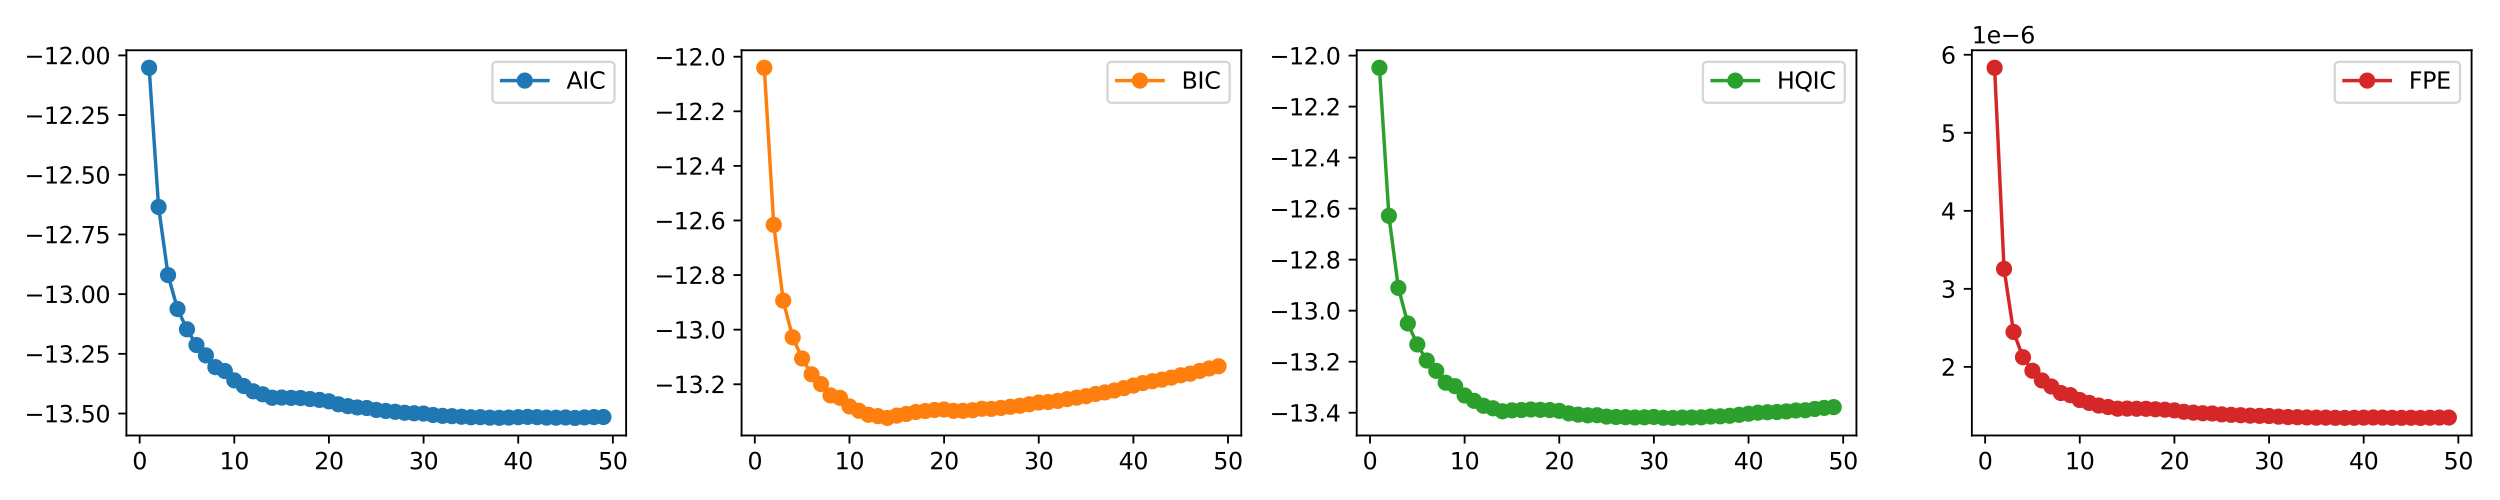 <?xml version="1.0" encoding="utf-8" standalone="no"?>
<!DOCTYPE svg PUBLIC "-//W3C//DTD SVG 1.1//EN"
  "http://www.w3.org/Graphics/SVG/1.1/DTD/svg11.dtd">
<svg xmlns:xlink="http://www.w3.org/1999/xlink" width="1080pt" height="216pt" viewBox="0 0 1080 216" xmlns="http://www.w3.org/2000/svg" version="1.1">
 <defs>
  <style type="text/css">*{stroke-linejoin: round; stroke-linecap: butt}</style>
 </defs>
 <g id="figure_1">
  <g id="patch_1">
   <path d="M 0 216 
L 1080 216 
L 1080 0 
L 0 0 
z
" style="fill: #ffffff"/>
  </g>
  <g id="axes_1">
   <g id="patch_2">
    <path d="M 54.61 188.12 
L 270.482 188.12 
L 270.482 21.72 
L 54.61 21.72 
z
" style="fill: #ffffff"/>
   </g>
   <g id="matplotlib.axis_1">
    <g id="xtick_1">
     <g id="line2d_1">
      <defs>
       <path id="m98e6cdf015" d="M 0 0 
L 0 3.5 
" style="stroke: #000000; stroke-width: 0.8"/>
      </defs>
      <g>
       <use xlink:href="#m98e6cdf015" x="60.334" y="188.12" style="stroke: #000000; stroke-width: 0.8"/>
      </g>
     </g>
     <g id="text_1">
      <!-- 0 -->
      <g transform="translate(57.153 202.718) scale(0.1 -0.1)">
       <defs>
        <path id="DejaVuSans-30" d="M 2034 4250 
Q 1547 4250 1301 3770 
Q 1056 3291 1056 2328 
Q 1056 1369 1301 889 
Q 1547 409 2034 409 
Q 2525 409 2770 889 
Q 3016 1369 3016 2328 
Q 3016 3291 2770 3770 
Q 2525 4250 2034 4250 
z
M 2034 4750 
Q 2819 4750 3233 4129 
Q 3647 3509 3647 2328 
Q 3647 1150 3233 529 
Q 2819 -91 2034 -91 
Q 1250 -91 836 529 
Q 422 1150 422 2328 
Q 422 3509 836 4129 
Q 1250 4750 2034 4750 
z
" transform="scale(0.016)"/>
       </defs>
       <use xlink:href="#DejaVuSans-30"/>
      </g>
     </g>
    </g>
    <g id="xtick_2">
     <g id="line2d_2">
      <g>
       <use xlink:href="#m98e6cdf015" x="101.219" y="188.12" style="stroke: #000000; stroke-width: 0.8"/>
      </g>
     </g>
     <g id="text_2">
      <!-- 10 -->
      <g transform="translate(94.856 202.718) scale(0.1 -0.1)">
       <defs>
        <path id="DejaVuSans-31" d="M 794 531 
L 1825 531 
L 1825 4091 
L 703 3866 
L 703 4441 
L 1819 4666 
L 2450 4666 
L 2450 531 
L 3481 531 
L 3481 0 
L 794 0 
L 794 531 
z
" transform="scale(0.016)"/>
       </defs>
       <use xlink:href="#DejaVuSans-31"/>
       <use xlink:href="#DejaVuSans-30" x="63.623"/>
      </g>
     </g>
    </g>
    <g id="xtick_3">
     <g id="line2d_3">
      <g>
       <use xlink:href="#m98e6cdf015" x="142.104" y="188.12" style="stroke: #000000; stroke-width: 0.8"/>
      </g>
     </g>
     <g id="text_3">
      <!-- 20 -->
      <g transform="translate(135.741 202.718) scale(0.1 -0.1)">
       <defs>
        <path id="DejaVuSans-32" d="M 1228 531 
L 3431 531 
L 3431 0 
L 469 0 
L 469 531 
Q 828 903 1448 1529 
Q 2069 2156 2228 2338 
Q 2531 2678 2651 2914 
Q 2772 3150 2772 3378 
Q 2772 3750 2511 3984 
Q 2250 4219 1831 4219 
Q 1534 4219 1204 4116 
Q 875 4013 500 3803 
L 500 4441 
Q 881 4594 1212 4672 
Q 1544 4750 1819 4750 
Q 2544 4750 2975 4387 
Q 3406 4025 3406 3419 
Q 3406 3131 3298 2873 
Q 3191 2616 2906 2266 
Q 2828 2175 2409 1742 
Q 1991 1309 1228 531 
z
" transform="scale(0.016)"/>
       </defs>
       <use xlink:href="#DejaVuSans-32"/>
       <use xlink:href="#DejaVuSans-30" x="63.623"/>
      </g>
     </g>
    </g>
    <g id="xtick_4">
     <g id="line2d_4">
      <g>
       <use xlink:href="#m98e6cdf015" x="182.988" y="188.12" style="stroke: #000000; stroke-width: 0.8"/>
      </g>
     </g>
     <g id="text_4">
      <!-- 30 -->
      <g transform="translate(176.626 202.718) scale(0.1 -0.1)">
       <defs>
        <path id="DejaVuSans-33" d="M 2597 2516 
Q 3050 2419 3304 2112 
Q 3559 1806 3559 1356 
Q 3559 666 3084 287 
Q 2609 -91 1734 -91 
Q 1441 -91 1130 -33 
Q 819 25 488 141 
L 488 750 
Q 750 597 1062 519 
Q 1375 441 1716 441 
Q 2309 441 2620 675 
Q 2931 909 2931 1356 
Q 2931 1769 2642 2001 
Q 2353 2234 1838 2234 
L 1294 2234 
L 1294 2753 
L 1863 2753 
Q 2328 2753 2575 2939 
Q 2822 3125 2822 3475 
Q 2822 3834 2567 4026 
Q 2313 4219 1838 4219 
Q 1578 4219 1281 4162 
Q 984 4106 628 3988 
L 628 4550 
Q 988 4650 1302 4700 
Q 1616 4750 1894 4750 
Q 2613 4750 3031 4423 
Q 3450 4097 3450 3541 
Q 3450 3153 3228 2886 
Q 3006 2619 2597 2516 
z
" transform="scale(0.016)"/>
       </defs>
       <use xlink:href="#DejaVuSans-33"/>
       <use xlink:href="#DejaVuSans-30" x="63.623"/>
      </g>
     </g>
    </g>
    <g id="xtick_5">
     <g id="line2d_5">
      <g>
       <use xlink:href="#m98e6cdf015" x="223.873" y="188.12" style="stroke: #000000; stroke-width: 0.8"/>
      </g>
     </g>
     <g id="text_5">
      <!-- 40 -->
      <g transform="translate(217.511 202.718) scale(0.1 -0.1)">
       <defs>
        <path id="DejaVuSans-34" d="M 2419 4116 
L 825 1625 
L 2419 1625 
L 2419 4116 
z
M 2253 4666 
L 3047 4666 
L 3047 1625 
L 3713 1625 
L 3713 1100 
L 3047 1100 
L 3047 0 
L 2419 0 
L 2419 1100 
L 313 1100 
L 313 1709 
L 2253 4666 
z
" transform="scale(0.016)"/>
       </defs>
       <use xlink:href="#DejaVuSans-34"/>
       <use xlink:href="#DejaVuSans-30" x="63.623"/>
      </g>
     </g>
    </g>
    <g id="xtick_6">
     <g id="line2d_6">
      <g>
       <use xlink:href="#m98e6cdf015" x="264.758" y="188.12" style="stroke: #000000; stroke-width: 0.8"/>
      </g>
     </g>
     <g id="text_6">
      <!-- 50 -->
      <g transform="translate(258.396 202.718) scale(0.1 -0.1)">
       <defs>
        <path id="DejaVuSans-35" d="M 691 4666 
L 3169 4666 
L 3169 4134 
L 1269 4134 
L 1269 2991 
Q 1406 3038 1543 3061 
Q 1681 3084 1819 3084 
Q 2600 3084 3056 2656 
Q 3513 2228 3513 1497 
Q 3513 744 3044 326 
Q 2575 -91 1722 -91 
Q 1428 -91 1123 -41 
Q 819 9 494 109 
L 494 744 
Q 775 591 1075 516 
Q 1375 441 1709 441 
Q 2250 441 2565 725 
Q 2881 1009 2881 1497 
Q 2881 1984 2565 2268 
Q 2250 2553 1709 2553 
Q 1456 2553 1204 2497 
Q 953 2441 691 2322 
L 691 4666 
z
" transform="scale(0.016)"/>
       </defs>
       <use xlink:href="#DejaVuSans-35"/>
       <use xlink:href="#DejaVuSans-30" x="63.623"/>
      </g>
     </g>
    </g>
   </g>
   <g id="matplotlib.axis_2">
    <g id="ytick_1">
     <g id="line2d_7">
      <defs>
       <path id="me0752b32e4" d="M 0 0 
L -3.5 0 
" style="stroke: #000000; stroke-width: 0.8"/>
      </defs>
      <g>
       <use xlink:href="#me0752b32e4" x="54.61" y="178.644" style="stroke: #000000; stroke-width: 0.8"/>
      </g>
     </g>
     <g id="text_7">
      <!-- −13.50 -->
      <g transform="translate(10.602 182.444) scale(0.1 -0.1)">
       <defs>
        <path id="DejaVuSans-2212" d="M 678 2272 
L 4684 2272 
L 4684 1741 
L 678 1741 
L 678 2272 
z
" transform="scale(0.016)"/>
        <path id="DejaVuSans-2e" d="M 684 794 
L 1344 794 
L 1344 0 
L 684 0 
L 684 794 
z
" transform="scale(0.016)"/>
       </defs>
       <use xlink:href="#DejaVuSans-2212"/>
       <use xlink:href="#DejaVuSans-31" x="83.789"/>
       <use xlink:href="#DejaVuSans-33" x="147.412"/>
       <use xlink:href="#DejaVuSans-2e" x="211.035"/>
       <use xlink:href="#DejaVuSans-35" x="242.822"/>
       <use xlink:href="#DejaVuSans-30" x="306.445"/>
      </g>
     </g>
    </g>
    <g id="ytick_2">
     <g id="line2d_8">
      <g>
       <use xlink:href="#me0752b32e4" x="54.61" y="152.858" style="stroke: #000000; stroke-width: 0.8"/>
      </g>
     </g>
     <g id="text_8">
      <!-- −13.25 -->
      <g transform="translate(10.602 156.657) scale(0.1 -0.1)">
       <use xlink:href="#DejaVuSans-2212"/>
       <use xlink:href="#DejaVuSans-31" x="83.789"/>
       <use xlink:href="#DejaVuSans-33" x="147.412"/>
       <use xlink:href="#DejaVuSans-2e" x="211.035"/>
       <use xlink:href="#DejaVuSans-32" x="242.822"/>
       <use xlink:href="#DejaVuSans-35" x="306.445"/>
      </g>
     </g>
    </g>
    <g id="ytick_3">
     <g id="line2d_9">
      <g>
       <use xlink:href="#me0752b32e4" x="54.61" y="127.071" style="stroke: #000000; stroke-width: 0.8"/>
      </g>
     </g>
     <g id="text_9">
      <!-- −13.00 -->
      <g transform="translate(10.602 130.871) scale(0.1 -0.1)">
       <use xlink:href="#DejaVuSans-2212"/>
       <use xlink:href="#DejaVuSans-31" x="83.789"/>
       <use xlink:href="#DejaVuSans-33" x="147.412"/>
       <use xlink:href="#DejaVuSans-2e" x="211.035"/>
       <use xlink:href="#DejaVuSans-30" x="242.822"/>
       <use xlink:href="#DejaVuSans-30" x="306.445"/>
      </g>
     </g>
    </g>
    <g id="ytick_4">
     <g id="line2d_10">
      <g>
       <use xlink:href="#me0752b32e4" x="54.61" y="101.285" style="stroke: #000000; stroke-width: 0.8"/>
      </g>
     </g>
     <g id="text_10">
      <!-- −12.75 -->
      <g transform="translate(10.602 105.084) scale(0.1 -0.1)">
       <defs>
        <path id="DejaVuSans-37" d="M 525 4666 
L 3525 4666 
L 3525 4397 
L 1831 0 
L 1172 0 
L 2766 4134 
L 525 4134 
L 525 4666 
z
" transform="scale(0.016)"/>
       </defs>
       <use xlink:href="#DejaVuSans-2212"/>
       <use xlink:href="#DejaVuSans-31" x="83.789"/>
       <use xlink:href="#DejaVuSans-32" x="147.412"/>
       <use xlink:href="#DejaVuSans-2e" x="211.035"/>
       <use xlink:href="#DejaVuSans-37" x="242.822"/>
       <use xlink:href="#DejaVuSans-35" x="306.445"/>
      </g>
     </g>
    </g>
    <g id="ytick_5">
     <g id="line2d_11">
      <g>
       <use xlink:href="#me0752b32e4" x="54.61" y="75.499" style="stroke: #000000; stroke-width: 0.8"/>
      </g>
     </g>
     <g id="text_11">
      <!-- −12.50 -->
      <g transform="translate(10.602 79.298) scale(0.1 -0.1)">
       <use xlink:href="#DejaVuSans-2212"/>
       <use xlink:href="#DejaVuSans-31" x="83.789"/>
       <use xlink:href="#DejaVuSans-32" x="147.412"/>
       <use xlink:href="#DejaVuSans-2e" x="211.035"/>
       <use xlink:href="#DejaVuSans-35" x="242.822"/>
       <use xlink:href="#DejaVuSans-30" x="306.445"/>
      </g>
     </g>
    </g>
    <g id="ytick_6">
     <g id="line2d_12">
      <g>
       <use xlink:href="#me0752b32e4" x="54.61" y="49.712" style="stroke: #000000; stroke-width: 0.8"/>
      </g>
     </g>
     <g id="text_12">
      <!-- −12.25 -->
      <g transform="translate(10.602 53.511) scale(0.1 -0.1)">
       <use xlink:href="#DejaVuSans-2212"/>
       <use xlink:href="#DejaVuSans-31" x="83.789"/>
       <use xlink:href="#DejaVuSans-32" x="147.412"/>
       <use xlink:href="#DejaVuSans-2e" x="211.035"/>
       <use xlink:href="#DejaVuSans-32" x="242.822"/>
       <use xlink:href="#DejaVuSans-35" x="306.445"/>
      </g>
     </g>
    </g>
    <g id="ytick_7">
     <g id="line2d_13">
      <g>
       <use xlink:href="#me0752b32e4" x="54.61" y="23.926" style="stroke: #000000; stroke-width: 0.8"/>
      </g>
     </g>
     <g id="text_13">
      <!-- −12.00 -->
      <g transform="translate(10.602 27.725) scale(0.1 -0.1)">
       <use xlink:href="#DejaVuSans-2212"/>
       <use xlink:href="#DejaVuSans-31" x="83.789"/>
       <use xlink:href="#DejaVuSans-32" x="147.412"/>
       <use xlink:href="#DejaVuSans-2e" x="211.035"/>
       <use xlink:href="#DejaVuSans-30" x="242.822"/>
       <use xlink:href="#DejaVuSans-30" x="306.445"/>
      </g>
     </g>
    </g>
   </g>
   <g id="line2d_14">
    <path d="M 64.422 29.284 
L 68.511 89.417 
L 72.599 118.846 
L 76.688 133.492 
L 80.776 142.265 
L 84.865 149.048 
L 88.953 153.521 
L 93.042 158.588 
L 97.13 160.278 
L 101.219 164.312 
L 105.307 166.752 
L 109.396 169.047 
L 113.484 170.339 
L 117.573 171.827 
L 121.661 171.74 
L 125.75 171.891 
L 129.838 171.95 
L 133.927 172.379 
L 138.015 172.756 
L 142.104 173.372 
L 146.192 174.664 
L 150.281 175.456 
L 154.369 176.025 
L 158.458 176.261 
L 162.546 177.104 
L 166.635 177.537 
L 170.723 177.893 
L 174.812 178.308 
L 178.9 178.53 
L 182.988 178.662 
L 187.077 179.284 
L 191.165 179.647 
L 195.254 179.781 
L 199.342 180.026 
L 203.431 180.255 
L 207.519 180.214 
L 211.608 180.427 
L 215.696 180.492 
L 219.785 180.386 
L 223.873 180.228 
L 227.962 180.09 
L 232.05 180.196 
L 236.139 180.403 
L 240.227 180.443 
L 244.316 180.351 
L 248.404 180.556 
L 252.493 180.318 
L 256.581 180.169 
L 260.67 180.145 
" clip-path="url(#p225f8babff)" style="fill: none; stroke: #1f77b4; stroke-width: 1.5; stroke-linecap: square"/>
    <defs>
     <path id="m274ff98e66" d="M 0 3 
C 0.796 3 1.559 2.684 2.121 2.121 
C 2.684 1.559 3 0.796 3 0 
C 3 -0.796 2.684 -1.559 2.121 -2.121 
C 1.559 -2.684 0.796 -3 0 -3 
C -0.796 -3 -1.559 -2.684 -2.121 -2.121 
C -2.684 -1.559 -3 -0.796 -3 0 
C -3 0.796 -2.684 1.559 -2.121 2.121 
C -1.559 2.684 -0.796 3 0 3 
z
" style="stroke: #1f77b4"/>
    </defs>
    <g clip-path="url(#p225f8babff)">
     <use xlink:href="#m274ff98e66" x="64.422" y="29.284" style="fill: #1f77b4; stroke: #1f77b4"/>
     <use xlink:href="#m274ff98e66" x="68.511" y="89.417" style="fill: #1f77b4; stroke: #1f77b4"/>
     <use xlink:href="#m274ff98e66" x="72.599" y="118.846" style="fill: #1f77b4; stroke: #1f77b4"/>
     <use xlink:href="#m274ff98e66" x="76.688" y="133.492" style="fill: #1f77b4; stroke: #1f77b4"/>
     <use xlink:href="#m274ff98e66" x="80.776" y="142.265" style="fill: #1f77b4; stroke: #1f77b4"/>
     <use xlink:href="#m274ff98e66" x="84.865" y="149.048" style="fill: #1f77b4; stroke: #1f77b4"/>
     <use xlink:href="#m274ff98e66" x="88.953" y="153.521" style="fill: #1f77b4; stroke: #1f77b4"/>
     <use xlink:href="#m274ff98e66" x="93.042" y="158.588" style="fill: #1f77b4; stroke: #1f77b4"/>
     <use xlink:href="#m274ff98e66" x="97.13" y="160.278" style="fill: #1f77b4; stroke: #1f77b4"/>
     <use xlink:href="#m274ff98e66" x="101.219" y="164.312" style="fill: #1f77b4; stroke: #1f77b4"/>
     <use xlink:href="#m274ff98e66" x="105.307" y="166.752" style="fill: #1f77b4; stroke: #1f77b4"/>
     <use xlink:href="#m274ff98e66" x="109.396" y="169.047" style="fill: #1f77b4; stroke: #1f77b4"/>
     <use xlink:href="#m274ff98e66" x="113.484" y="170.339" style="fill: #1f77b4; stroke: #1f77b4"/>
     <use xlink:href="#m274ff98e66" x="117.573" y="171.827" style="fill: #1f77b4; stroke: #1f77b4"/>
     <use xlink:href="#m274ff98e66" x="121.661" y="171.74" style="fill: #1f77b4; stroke: #1f77b4"/>
     <use xlink:href="#m274ff98e66" x="125.75" y="171.891" style="fill: #1f77b4; stroke: #1f77b4"/>
     <use xlink:href="#m274ff98e66" x="129.838" y="171.95" style="fill: #1f77b4; stroke: #1f77b4"/>
     <use xlink:href="#m274ff98e66" x="133.927" y="172.379" style="fill: #1f77b4; stroke: #1f77b4"/>
     <use xlink:href="#m274ff98e66" x="138.015" y="172.756" style="fill: #1f77b4; stroke: #1f77b4"/>
     <use xlink:href="#m274ff98e66" x="142.104" y="173.372" style="fill: #1f77b4; stroke: #1f77b4"/>
     <use xlink:href="#m274ff98e66" x="146.192" y="174.664" style="fill: #1f77b4; stroke: #1f77b4"/>
     <use xlink:href="#m274ff98e66" x="150.281" y="175.456" style="fill: #1f77b4; stroke: #1f77b4"/>
     <use xlink:href="#m274ff98e66" x="154.369" y="176.025" style="fill: #1f77b4; stroke: #1f77b4"/>
     <use xlink:href="#m274ff98e66" x="158.458" y="176.261" style="fill: #1f77b4; stroke: #1f77b4"/>
     <use xlink:href="#m274ff98e66" x="162.546" y="177.104" style="fill: #1f77b4; stroke: #1f77b4"/>
     <use xlink:href="#m274ff98e66" x="166.635" y="177.537" style="fill: #1f77b4; stroke: #1f77b4"/>
     <use xlink:href="#m274ff98e66" x="170.723" y="177.893" style="fill: #1f77b4; stroke: #1f77b4"/>
     <use xlink:href="#m274ff98e66" x="174.812" y="178.308" style="fill: #1f77b4; stroke: #1f77b4"/>
     <use xlink:href="#m274ff98e66" x="178.9" y="178.53" style="fill: #1f77b4; stroke: #1f77b4"/>
     <use xlink:href="#m274ff98e66" x="182.988" y="178.662" style="fill: #1f77b4; stroke: #1f77b4"/>
     <use xlink:href="#m274ff98e66" x="187.077" y="179.284" style="fill: #1f77b4; stroke: #1f77b4"/>
     <use xlink:href="#m274ff98e66" x="191.165" y="179.647" style="fill: #1f77b4; stroke: #1f77b4"/>
     <use xlink:href="#m274ff98e66" x="195.254" y="179.781" style="fill: #1f77b4; stroke: #1f77b4"/>
     <use xlink:href="#m274ff98e66" x="199.342" y="180.026" style="fill: #1f77b4; stroke: #1f77b4"/>
     <use xlink:href="#m274ff98e66" x="203.431" y="180.255" style="fill: #1f77b4; stroke: #1f77b4"/>
     <use xlink:href="#m274ff98e66" x="207.519" y="180.214" style="fill: #1f77b4; stroke: #1f77b4"/>
     <use xlink:href="#m274ff98e66" x="211.608" y="180.427" style="fill: #1f77b4; stroke: #1f77b4"/>
     <use xlink:href="#m274ff98e66" x="215.696" y="180.492" style="fill: #1f77b4; stroke: #1f77b4"/>
     <use xlink:href="#m274ff98e66" x="219.785" y="180.386" style="fill: #1f77b4; stroke: #1f77b4"/>
     <use xlink:href="#m274ff98e66" x="223.873" y="180.228" style="fill: #1f77b4; stroke: #1f77b4"/>
     <use xlink:href="#m274ff98e66" x="227.962" y="180.09" style="fill: #1f77b4; stroke: #1f77b4"/>
     <use xlink:href="#m274ff98e66" x="232.05" y="180.196" style="fill: #1f77b4; stroke: #1f77b4"/>
     <use xlink:href="#m274ff98e66" x="236.139" y="180.403" style="fill: #1f77b4; stroke: #1f77b4"/>
     <use xlink:href="#m274ff98e66" x="240.227" y="180.443" style="fill: #1f77b4; stroke: #1f77b4"/>
     <use xlink:href="#m274ff98e66" x="244.316" y="180.351" style="fill: #1f77b4; stroke: #1f77b4"/>
     <use xlink:href="#m274ff98e66" x="248.404" y="180.556" style="fill: #1f77b4; stroke: #1f77b4"/>
     <use xlink:href="#m274ff98e66" x="252.493" y="180.318" style="fill: #1f77b4; stroke: #1f77b4"/>
     <use xlink:href="#m274ff98e66" x="256.581" y="180.169" style="fill: #1f77b4; stroke: #1f77b4"/>
     <use xlink:href="#m274ff98e66" x="260.67" y="180.145" style="fill: #1f77b4; stroke: #1f77b4"/>
    </g>
   </g>
   <g id="patch_3">
    <path d="M 54.61 188.12 
L 54.61 21.72 
" style="fill: none; stroke: #000000; stroke-width: 0.8; stroke-linejoin: miter; stroke-linecap: square"/>
   </g>
   <g id="patch_4">
    <path d="M 270.482 188.12 
L 270.482 21.72 
" style="fill: none; stroke: #000000; stroke-width: 0.8; stroke-linejoin: miter; stroke-linecap: square"/>
   </g>
   <g id="patch_5">
    <path d="M 54.61 188.12 
L 270.482 188.12 
" style="fill: none; stroke: #000000; stroke-width: 0.8; stroke-linejoin: miter; stroke-linecap: square"/>
   </g>
   <g id="patch_6">
    <path d="M 54.61 21.72 
L 270.482 21.72 
" style="fill: none; stroke: #000000; stroke-width: 0.8; stroke-linejoin: miter; stroke-linecap: square"/>
   </g>
   <g id="legend_1">
    <g id="patch_7">
     <path d="M 214.709 44.398 
L 263.482 44.398 
Q 265.482 44.398 265.482 42.398 
L 265.482 28.72 
Q 265.482 26.72 263.482 26.72 
L 214.709 26.72 
Q 212.709 26.72 212.709 28.72 
L 212.709 42.398 
Q 212.709 44.398 214.709 44.398 
z
" style="fill: #ffffff; opacity: 0.8; stroke: #cccccc; stroke-linejoin: miter"/>
    </g>
    <g id="line2d_15">
     <path d="M 216.709 34.818 
L 226.709 34.818 
L 236.709 34.818 
" style="fill: none; stroke: #1f77b4; stroke-width: 1.5; stroke-linecap: square"/>
     <g>
      <use xlink:href="#m274ff98e66" x="226.709" y="34.818" style="fill: #1f77b4; stroke: #1f77b4"/>
     </g>
    </g>
    <g id="text_14">
     <!-- AIC -->
     <g transform="translate(244.709 38.318) scale(0.1 -0.1)">
      <defs>
       <path id="DejaVuSans-41" d="M 2188 4044 
L 1331 1722 
L 3047 1722 
L 2188 4044 
z
M 1831 4666 
L 2547 4666 
L 4325 0 
L 3669 0 
L 3244 1197 
L 1141 1197 
L 716 0 
L 50 0 
L 1831 4666 
z
" transform="scale(0.016)"/>
       <path id="DejaVuSans-49" d="M 628 4666 
L 1259 4666 
L 1259 0 
L 628 0 
L 628 4666 
z
" transform="scale(0.016)"/>
       <path id="DejaVuSans-43" d="M 4122 4306 
L 4122 3641 
Q 3803 3938 3442 4084 
Q 3081 4231 2675 4231 
Q 1875 4231 1450 3742 
Q 1025 3253 1025 2328 
Q 1025 1406 1450 917 
Q 1875 428 2675 428 
Q 3081 428 3442 575 
Q 3803 722 4122 1019 
L 4122 359 
Q 3791 134 3420 21 
Q 3050 -91 2638 -91 
Q 1578 -91 968 557 
Q 359 1206 359 2328 
Q 359 3453 968 4101 
Q 1578 4750 2638 4750 
Q 3056 4750 3426 4639 
Q 3797 4528 4122 4306 
z
" transform="scale(0.016)"/>
      </defs>
      <use xlink:href="#DejaVuSans-41"/>
      <use xlink:href="#DejaVuSans-49" x="68.408"/>
      <use xlink:href="#DejaVuSans-43" x="97.9"/>
     </g>
    </g>
   </g>
  </g>
  <g id="axes_2">
   <g id="patch_8">
    <path d="M 320.358 188.12 
L 536.23 188.12 
L 536.23 21.72 
L 320.358 21.72 
z
" style="fill: #ffffff"/>
   </g>
   <g id="matplotlib.axis_3">
    <g id="xtick_7">
     <g id="line2d_16">
      <g>
       <use xlink:href="#m98e6cdf015" x="326.081" y="188.12" style="stroke: #000000; stroke-width: 0.8"/>
      </g>
     </g>
     <g id="text_15">
      <!-- 0 -->
      <g transform="translate(322.9 202.718) scale(0.1 -0.1)">
       <use xlink:href="#DejaVuSans-30"/>
      </g>
     </g>
    </g>
    <g id="xtick_8">
     <g id="line2d_17">
      <g>
       <use xlink:href="#m98e6cdf015" x="366.966" y="188.12" style="stroke: #000000; stroke-width: 0.8"/>
      </g>
     </g>
     <g id="text_16">
      <!-- 10 -->
      <g transform="translate(360.604 202.718) scale(0.1 -0.1)">
       <use xlink:href="#DejaVuSans-31"/>
       <use xlink:href="#DejaVuSans-30" x="63.623"/>
      </g>
     </g>
    </g>
    <g id="xtick_9">
     <g id="line2d_18">
      <g>
       <use xlink:href="#m98e6cdf015" x="407.851" y="188.12" style="stroke: #000000; stroke-width: 0.8"/>
      </g>
     </g>
     <g id="text_17">
      <!-- 20 -->
      <g transform="translate(401.489 202.718) scale(0.1 -0.1)">
       <use xlink:href="#DejaVuSans-32"/>
       <use xlink:href="#DejaVuSans-30" x="63.623"/>
      </g>
     </g>
    </g>
    <g id="xtick_10">
     <g id="line2d_19">
      <g>
       <use xlink:href="#m98e6cdf015" x="448.736" y="188.12" style="stroke: #000000; stroke-width: 0.8"/>
      </g>
     </g>
     <g id="text_18">
      <!-- 30 -->
      <g transform="translate(442.373 202.718) scale(0.1 -0.1)">
       <use xlink:href="#DejaVuSans-33"/>
       <use xlink:href="#DejaVuSans-30" x="63.623"/>
      </g>
     </g>
    </g>
    <g id="xtick_11">
     <g id="line2d_20">
      <g>
       <use xlink:href="#m98e6cdf015" x="489.621" y="188.12" style="stroke: #000000; stroke-width: 0.8"/>
      </g>
     </g>
     <g id="text_19">
      <!-- 40 -->
      <g transform="translate(483.258 202.718) scale(0.1 -0.1)">
       <use xlink:href="#DejaVuSans-34"/>
       <use xlink:href="#DejaVuSans-30" x="63.623"/>
      </g>
     </g>
    </g>
    <g id="xtick_12">
     <g id="line2d_21">
      <g>
       <use xlink:href="#m98e6cdf015" x="530.506" y="188.12" style="stroke: #000000; stroke-width: 0.8"/>
      </g>
     </g>
     <g id="text_20">
      <!-- 50 -->
      <g transform="translate(524.143 202.718) scale(0.1 -0.1)">
       <use xlink:href="#DejaVuSans-35"/>
       <use xlink:href="#DejaVuSans-30" x="63.623"/>
      </g>
     </g>
    </g>
   </g>
   <g id="matplotlib.axis_4">
    <g id="ytick_8">
     <g id="line2d_22">
      <g>
       <use xlink:href="#me0752b32e4" x="320.358" y="165.998" style="stroke: #000000; stroke-width: 0.8"/>
      </g>
     </g>
     <g id="text_21">
      <!-- −13.2 -->
      <g transform="translate(282.712 169.797) scale(0.1 -0.1)">
       <use xlink:href="#DejaVuSans-2212"/>
       <use xlink:href="#DejaVuSans-31" x="83.789"/>
       <use xlink:href="#DejaVuSans-33" x="147.412"/>
       <use xlink:href="#DejaVuSans-2e" x="211.035"/>
       <use xlink:href="#DejaVuSans-32" x="242.822"/>
      </g>
     </g>
    </g>
    <g id="ytick_9">
     <g id="line2d_23">
      <g>
       <use xlink:href="#me0752b32e4" x="320.358" y="142.415" style="stroke: #000000; stroke-width: 0.8"/>
      </g>
     </g>
     <g id="text_22">
      <!-- −13.0 -->
      <g transform="translate(282.712 146.214) scale(0.1 -0.1)">
       <use xlink:href="#DejaVuSans-2212"/>
       <use xlink:href="#DejaVuSans-31" x="83.789"/>
       <use xlink:href="#DejaVuSans-33" x="147.412"/>
       <use xlink:href="#DejaVuSans-2e" x="211.035"/>
       <use xlink:href="#DejaVuSans-30" x="242.822"/>
      </g>
     </g>
    </g>
    <g id="ytick_10">
     <g id="line2d_24">
      <g>
       <use xlink:href="#me0752b32e4" x="320.358" y="118.832" style="stroke: #000000; stroke-width: 0.8"/>
      </g>
     </g>
     <g id="text_23">
      <!-- −12.8 -->
      <g transform="translate(282.712 122.632) scale(0.1 -0.1)">
       <defs>
        <path id="DejaVuSans-38" d="M 2034 2216 
Q 1584 2216 1326 1975 
Q 1069 1734 1069 1313 
Q 1069 891 1326 650 
Q 1584 409 2034 409 
Q 2484 409 2743 651 
Q 3003 894 3003 1313 
Q 3003 1734 2745 1975 
Q 2488 2216 2034 2216 
z
M 1403 2484 
Q 997 2584 770 2862 
Q 544 3141 544 3541 
Q 544 4100 942 4425 
Q 1341 4750 2034 4750 
Q 2731 4750 3128 4425 
Q 3525 4100 3525 3541 
Q 3525 3141 3298 2862 
Q 3072 2584 2669 2484 
Q 3125 2378 3379 2068 
Q 3634 1759 3634 1313 
Q 3634 634 3220 271 
Q 2806 -91 2034 -91 
Q 1263 -91 848 271 
Q 434 634 434 1313 
Q 434 1759 690 2068 
Q 947 2378 1403 2484 
z
M 1172 3481 
Q 1172 3119 1398 2916 
Q 1625 2713 2034 2713 
Q 2441 2713 2670 2916 
Q 2900 3119 2900 3481 
Q 2900 3844 2670 4047 
Q 2441 4250 2034 4250 
Q 1625 4250 1398 4047 
Q 1172 3844 1172 3481 
z
" transform="scale(0.016)"/>
       </defs>
       <use xlink:href="#DejaVuSans-2212"/>
       <use xlink:href="#DejaVuSans-31" x="83.789"/>
       <use xlink:href="#DejaVuSans-32" x="147.412"/>
       <use xlink:href="#DejaVuSans-2e" x="211.035"/>
       <use xlink:href="#DejaVuSans-38" x="242.822"/>
      </g>
     </g>
    </g>
    <g id="ytick_11">
     <g id="line2d_25">
      <g>
       <use xlink:href="#me0752b32e4" x="320.358" y="95.25" style="stroke: #000000; stroke-width: 0.8"/>
      </g>
     </g>
     <g id="text_24">
      <!-- −12.6 -->
      <g transform="translate(282.712 99.049) scale(0.1 -0.1)">
       <defs>
        <path id="DejaVuSans-36" d="M 2113 2584 
Q 1688 2584 1439 2293 
Q 1191 2003 1191 1497 
Q 1191 994 1439 701 
Q 1688 409 2113 409 
Q 2538 409 2786 701 
Q 3034 994 3034 1497 
Q 3034 2003 2786 2293 
Q 2538 2584 2113 2584 
z
M 3366 4563 
L 3366 3988 
Q 3128 4100 2886 4159 
Q 2644 4219 2406 4219 
Q 1781 4219 1451 3797 
Q 1122 3375 1075 2522 
Q 1259 2794 1537 2939 
Q 1816 3084 2150 3084 
Q 2853 3084 3261 2657 
Q 3669 2231 3669 1497 
Q 3669 778 3244 343 
Q 2819 -91 2113 -91 
Q 1303 -91 875 529 
Q 447 1150 447 2328 
Q 447 3434 972 4092 
Q 1497 4750 2381 4750 
Q 2619 4750 2861 4703 
Q 3103 4656 3366 4563 
z
" transform="scale(0.016)"/>
       </defs>
       <use xlink:href="#DejaVuSans-2212"/>
       <use xlink:href="#DejaVuSans-31" x="83.789"/>
       <use xlink:href="#DejaVuSans-32" x="147.412"/>
       <use xlink:href="#DejaVuSans-2e" x="211.035"/>
       <use xlink:href="#DejaVuSans-36" x="242.822"/>
      </g>
     </g>
    </g>
    <g id="ytick_12">
     <g id="line2d_26">
      <g>
       <use xlink:href="#me0752b32e4" x="320.358" y="71.667" style="stroke: #000000; stroke-width: 0.8"/>
      </g>
     </g>
     <g id="text_25">
      <!-- −12.4 -->
      <g transform="translate(282.712 75.466) scale(0.1 -0.1)">
       <use xlink:href="#DejaVuSans-2212"/>
       <use xlink:href="#DejaVuSans-31" x="83.789"/>
       <use xlink:href="#DejaVuSans-32" x="147.412"/>
       <use xlink:href="#DejaVuSans-2e" x="211.035"/>
       <use xlink:href="#DejaVuSans-34" x="242.822"/>
      </g>
     </g>
    </g>
    <g id="ytick_13">
     <g id="line2d_27">
      <g>
       <use xlink:href="#me0752b32e4" x="320.358" y="48.084" style="stroke: #000000; stroke-width: 0.8"/>
      </g>
     </g>
     <g id="text_26">
      <!-- −12.2 -->
      <g transform="translate(282.712 51.883) scale(0.1 -0.1)">
       <use xlink:href="#DejaVuSans-2212"/>
       <use xlink:href="#DejaVuSans-31" x="83.789"/>
       <use xlink:href="#DejaVuSans-32" x="147.412"/>
       <use xlink:href="#DejaVuSans-2e" x="211.035"/>
       <use xlink:href="#DejaVuSans-32" x="242.822"/>
      </g>
     </g>
    </g>
    <g id="ytick_14">
     <g id="line2d_28">
      <g>
       <use xlink:href="#me0752b32e4" x="320.358" y="24.501" style="stroke: #000000; stroke-width: 0.8"/>
      </g>
     </g>
     <g id="text_27">
      <!-- −12.0 -->
      <g transform="translate(282.712 28.3) scale(0.1 -0.1)">
       <use xlink:href="#DejaVuSans-2212"/>
       <use xlink:href="#DejaVuSans-31" x="83.789"/>
       <use xlink:href="#DejaVuSans-32" x="147.412"/>
       <use xlink:href="#DejaVuSans-2e" x="211.035"/>
       <use xlink:href="#DejaVuSans-30" x="242.822"/>
      </g>
     </g>
    </g>
   </g>
   <g id="line2d_29">
    <path d="M 330.17 29.284 
L 334.258 97.131 
L 338.347 129.878 
L 342.435 145.725 
L 346.524 154.857 
L 350.612 161.713 
L 354.701 165.928 
L 358.789 170.822 
L 362.878 171.856 
L 366.966 175.567 
L 371.055 177.457 
L 375.143 179.18 
L 379.232 179.757 
L 383.32 180.556 
L 387.409 179.555 
L 391.497 178.826 
L 395.586 177.99 
L 399.674 177.577 
L 403.763 177.105 
L 407.851 176.906 
L 411.94 177.477 
L 416.028 177.478 
L 420.117 177.222 
L 424.205 176.587 
L 428.294 176.644 
L 432.382 176.232 
L 436.471 175.731 
L 440.559 175.298 
L 444.647 174.643 
L 448.736 173.885 
L 452.824 173.687 
L 456.913 173.193 
L 461.001 172.435 
L 465.09 171.804 
L 469.178 171.155 
L 473.267 170.197 
L 477.355 169.527 
L 481.444 168.689 
L 485.532 167.654 
L 489.621 166.561 
L 493.709 165.489 
L 497.798 164.695 
L 501.886 164.016 
L 505.975 163.147 
L 510.063 162.125 
L 514.152 161.443 
L 518.24 160.254 
L 522.329 159.166 
L 526.417 158.22 
" clip-path="url(#pb79e148238)" style="fill: none; stroke: #ff7f0e; stroke-width: 1.5; stroke-linecap: square"/>
    <defs>
     <path id="mc5a046f64e" d="M 0 3 
C 0.796 3 1.559 2.684 2.121 2.121 
C 2.684 1.559 3 0.796 3 0 
C 3 -0.796 2.684 -1.559 2.121 -2.121 
C 1.559 -2.684 0.796 -3 0 -3 
C -0.796 -3 -1.559 -2.684 -2.121 -2.121 
C -2.684 -1.559 -3 -0.796 -3 0 
C -3 0.796 -2.684 1.559 -2.121 2.121 
C -1.559 2.684 -0.796 3 0 3 
z
" style="stroke: #ff7f0e"/>
    </defs>
    <g clip-path="url(#pb79e148238)">
     <use xlink:href="#mc5a046f64e" x="330.17" y="29.284" style="fill: #ff7f0e; stroke: #ff7f0e"/>
     <use xlink:href="#mc5a046f64e" x="334.258" y="97.131" style="fill: #ff7f0e; stroke: #ff7f0e"/>
     <use xlink:href="#mc5a046f64e" x="338.347" y="129.878" style="fill: #ff7f0e; stroke: #ff7f0e"/>
     <use xlink:href="#mc5a046f64e" x="342.435" y="145.725" style="fill: #ff7f0e; stroke: #ff7f0e"/>
     <use xlink:href="#mc5a046f64e" x="346.524" y="154.857" style="fill: #ff7f0e; stroke: #ff7f0e"/>
     <use xlink:href="#mc5a046f64e" x="350.612" y="161.713" style="fill: #ff7f0e; stroke: #ff7f0e"/>
     <use xlink:href="#mc5a046f64e" x="354.701" y="165.928" style="fill: #ff7f0e; stroke: #ff7f0e"/>
     <use xlink:href="#mc5a046f64e" x="358.789" y="170.822" style="fill: #ff7f0e; stroke: #ff7f0e"/>
     <use xlink:href="#mc5a046f64e" x="362.878" y="171.856" style="fill: #ff7f0e; stroke: #ff7f0e"/>
     <use xlink:href="#mc5a046f64e" x="366.966" y="175.567" style="fill: #ff7f0e; stroke: #ff7f0e"/>
     <use xlink:href="#mc5a046f64e" x="371.055" y="177.457" style="fill: #ff7f0e; stroke: #ff7f0e"/>
     <use xlink:href="#mc5a046f64e" x="375.143" y="179.18" style="fill: #ff7f0e; stroke: #ff7f0e"/>
     <use xlink:href="#mc5a046f64e" x="379.232" y="179.757" style="fill: #ff7f0e; stroke: #ff7f0e"/>
     <use xlink:href="#mc5a046f64e" x="383.32" y="180.556" style="fill: #ff7f0e; stroke: #ff7f0e"/>
     <use xlink:href="#mc5a046f64e" x="387.409" y="179.555" style="fill: #ff7f0e; stroke: #ff7f0e"/>
     <use xlink:href="#mc5a046f64e" x="391.497" y="178.826" style="fill: #ff7f0e; stroke: #ff7f0e"/>
     <use xlink:href="#mc5a046f64e" x="395.586" y="177.99" style="fill: #ff7f0e; stroke: #ff7f0e"/>
     <use xlink:href="#mc5a046f64e" x="399.674" y="177.577" style="fill: #ff7f0e; stroke: #ff7f0e"/>
     <use xlink:href="#mc5a046f64e" x="403.763" y="177.105" style="fill: #ff7f0e; stroke: #ff7f0e"/>
     <use xlink:href="#mc5a046f64e" x="407.851" y="176.906" style="fill: #ff7f0e; stroke: #ff7f0e"/>
     <use xlink:href="#mc5a046f64e" x="411.94" y="177.477" style="fill: #ff7f0e; stroke: #ff7f0e"/>
     <use xlink:href="#mc5a046f64e" x="416.028" y="177.478" style="fill: #ff7f0e; stroke: #ff7f0e"/>
     <use xlink:href="#mc5a046f64e" x="420.117" y="177.222" style="fill: #ff7f0e; stroke: #ff7f0e"/>
     <use xlink:href="#mc5a046f64e" x="424.205" y="176.587" style="fill: #ff7f0e; stroke: #ff7f0e"/>
     <use xlink:href="#mc5a046f64e" x="428.294" y="176.644" style="fill: #ff7f0e; stroke: #ff7f0e"/>
     <use xlink:href="#mc5a046f64e" x="432.382" y="176.232" style="fill: #ff7f0e; stroke: #ff7f0e"/>
     <use xlink:href="#mc5a046f64e" x="436.471" y="175.731" style="fill: #ff7f0e; stroke: #ff7f0e"/>
     <use xlink:href="#mc5a046f64e" x="440.559" y="175.298" style="fill: #ff7f0e; stroke: #ff7f0e"/>
     <use xlink:href="#mc5a046f64e" x="444.647" y="174.643" style="fill: #ff7f0e; stroke: #ff7f0e"/>
     <use xlink:href="#mc5a046f64e" x="448.736" y="173.885" style="fill: #ff7f0e; stroke: #ff7f0e"/>
     <use xlink:href="#mc5a046f64e" x="452.824" y="173.687" style="fill: #ff7f0e; stroke: #ff7f0e"/>
     <use xlink:href="#mc5a046f64e" x="456.913" y="173.193" style="fill: #ff7f0e; stroke: #ff7f0e"/>
     <use xlink:href="#mc5a046f64e" x="461.001" y="172.435" style="fill: #ff7f0e; stroke: #ff7f0e"/>
     <use xlink:href="#mc5a046f64e" x="465.09" y="171.804" style="fill: #ff7f0e; stroke: #ff7f0e"/>
     <use xlink:href="#mc5a046f64e" x="469.178" y="171.155" style="fill: #ff7f0e; stroke: #ff7f0e"/>
     <use xlink:href="#mc5a046f64e" x="473.267" y="170.197" style="fill: #ff7f0e; stroke: #ff7f0e"/>
     <use xlink:href="#mc5a046f64e" x="477.355" y="169.527" style="fill: #ff7f0e; stroke: #ff7f0e"/>
     <use xlink:href="#mc5a046f64e" x="481.444" y="168.689" style="fill: #ff7f0e; stroke: #ff7f0e"/>
     <use xlink:href="#mc5a046f64e" x="485.532" y="167.654" style="fill: #ff7f0e; stroke: #ff7f0e"/>
     <use xlink:href="#mc5a046f64e" x="489.621" y="166.561" style="fill: #ff7f0e; stroke: #ff7f0e"/>
     <use xlink:href="#mc5a046f64e" x="493.709" y="165.489" style="fill: #ff7f0e; stroke: #ff7f0e"/>
     <use xlink:href="#mc5a046f64e" x="497.798" y="164.695" style="fill: #ff7f0e; stroke: #ff7f0e"/>
     <use xlink:href="#mc5a046f64e" x="501.886" y="164.016" style="fill: #ff7f0e; stroke: #ff7f0e"/>
     <use xlink:href="#mc5a046f64e" x="505.975" y="163.147" style="fill: #ff7f0e; stroke: #ff7f0e"/>
     <use xlink:href="#mc5a046f64e" x="510.063" y="162.125" style="fill: #ff7f0e; stroke: #ff7f0e"/>
     <use xlink:href="#mc5a046f64e" x="514.152" y="161.443" style="fill: #ff7f0e; stroke: #ff7f0e"/>
     <use xlink:href="#mc5a046f64e" x="518.24" y="160.254" style="fill: #ff7f0e; stroke: #ff7f0e"/>
     <use xlink:href="#mc5a046f64e" x="522.329" y="159.166" style="fill: #ff7f0e; stroke: #ff7f0e"/>
     <use xlink:href="#mc5a046f64e" x="526.417" y="158.22" style="fill: #ff7f0e; stroke: #ff7f0e"/>
    </g>
   </g>
   <g id="patch_9">
    <path d="M 320.358 188.12 
L 320.358 21.72 
" style="fill: none; stroke: #000000; stroke-width: 0.8; stroke-linejoin: miter; stroke-linecap: square"/>
   </g>
   <g id="patch_10">
    <path d="M 536.23 188.12 
L 536.23 21.72 
" style="fill: none; stroke: #000000; stroke-width: 0.8; stroke-linejoin: miter; stroke-linecap: square"/>
   </g>
   <g id="patch_11">
    <path d="M 320.358 188.12 
L 536.23 188.12 
" style="fill: none; stroke: #000000; stroke-width: 0.8; stroke-linejoin: miter; stroke-linecap: square"/>
   </g>
   <g id="patch_12">
    <path d="M 320.358 21.72 
L 536.23 21.72 
" style="fill: none; stroke: #000000; stroke-width: 0.8; stroke-linejoin: miter; stroke-linecap: square"/>
   </g>
   <g id="legend_2">
    <g id="patch_13">
     <path d="M 480.436 44.398 
L 529.23 44.398 
Q 531.23 44.398 531.23 42.398 
L 531.23 28.72 
Q 531.23 26.72 529.23 26.72 
L 480.436 26.72 
Q 478.436 26.72 478.436 28.72 
L 478.436 42.398 
Q 478.436 44.398 480.436 44.398 
z
" style="fill: #ffffff; opacity: 0.8; stroke: #cccccc; stroke-linejoin: miter"/>
    </g>
    <g id="line2d_30">
     <path d="M 482.436 34.818 
L 492.436 34.818 
L 502.436 34.818 
" style="fill: none; stroke: #ff7f0e; stroke-width: 1.5; stroke-linecap: square"/>
     <g>
      <use xlink:href="#mc5a046f64e" x="492.436" y="34.818" style="fill: #ff7f0e; stroke: #ff7f0e"/>
     </g>
    </g>
    <g id="text_28">
     <!-- BIC -->
     <g transform="translate(510.436 38.318) scale(0.1 -0.1)">
      <defs>
       <path id="DejaVuSans-42" d="M 1259 2228 
L 1259 519 
L 2272 519 
Q 2781 519 3026 730 
Q 3272 941 3272 1375 
Q 3272 1813 3026 2020 
Q 2781 2228 2272 2228 
L 1259 2228 
z
M 1259 4147 
L 1259 2741 
L 2194 2741 
Q 2656 2741 2882 2914 
Q 3109 3088 3109 3444 
Q 3109 3797 2882 3972 
Q 2656 4147 2194 4147 
L 1259 4147 
z
M 628 4666 
L 2241 4666 
Q 2963 4666 3353 4366 
Q 3744 4066 3744 3513 
Q 3744 3084 3544 2831 
Q 3344 2578 2956 2516 
Q 3422 2416 3680 2098 
Q 3938 1781 3938 1306 
Q 3938 681 3513 340 
Q 3088 0 2303 0 
L 628 0 
L 628 4666 
z
" transform="scale(0.016)"/>
      </defs>
      <use xlink:href="#DejaVuSans-42"/>
      <use xlink:href="#DejaVuSans-49" x="68.604"/>
      <use xlink:href="#DejaVuSans-43" x="98.096"/>
     </g>
    </g>
   </g>
  </g>
  <g id="axes_3">
   <g id="patch_14">
    <path d="M 586.105 188.12 
L 801.977 188.12 
L 801.977 21.72 
L 586.105 21.72 
z
" style="fill: #ffffff"/>
   </g>
   <g id="matplotlib.axis_5">
    <g id="xtick_13">
     <g id="line2d_31">
      <g>
       <use xlink:href="#m98e6cdf015" x="591.829" y="188.12" style="stroke: #000000; stroke-width: 0.8"/>
      </g>
     </g>
     <g id="text_29">
      <!-- 0 -->
      <g transform="translate(588.648 202.718) scale(0.1 -0.1)">
       <use xlink:href="#DejaVuSans-30"/>
      </g>
     </g>
    </g>
    <g id="xtick_14">
     <g id="line2d_32">
      <g>
       <use xlink:href="#m98e6cdf015" x="632.714" y="188.12" style="stroke: #000000; stroke-width: 0.8"/>
      </g>
     </g>
     <g id="text_30">
      <!-- 10 -->
      <g transform="translate(626.351 202.718) scale(0.1 -0.1)">
       <use xlink:href="#DejaVuSans-31"/>
       <use xlink:href="#DejaVuSans-30" x="63.623"/>
      </g>
     </g>
    </g>
    <g id="xtick_15">
     <g id="line2d_33">
      <g>
       <use xlink:href="#m98e6cdf015" x="673.599" y="188.12" style="stroke: #000000; stroke-width: 0.8"/>
      </g>
     </g>
     <g id="text_31">
      <!-- 20 -->
      <g transform="translate(667.236 202.718) scale(0.1 -0.1)">
       <use xlink:href="#DejaVuSans-32"/>
       <use xlink:href="#DejaVuSans-30" x="63.623"/>
      </g>
     </g>
    </g>
    <g id="xtick_16">
     <g id="line2d_34">
      <g>
       <use xlink:href="#m98e6cdf015" x="714.483" y="188.12" style="stroke: #000000; stroke-width: 0.8"/>
      </g>
     </g>
     <g id="text_32">
      <!-- 30 -->
      <g transform="translate(708.121 202.718) scale(0.1 -0.1)">
       <use xlink:href="#DejaVuSans-33"/>
       <use xlink:href="#DejaVuSans-30" x="63.623"/>
      </g>
     </g>
    </g>
    <g id="xtick_17">
     <g id="line2d_35">
      <g>
       <use xlink:href="#m98e6cdf015" x="755.368" y="188.12" style="stroke: #000000; stroke-width: 0.8"/>
      </g>
     </g>
     <g id="text_33">
      <!-- 40 -->
      <g transform="translate(749.006 202.718) scale(0.1 -0.1)">
       <use xlink:href="#DejaVuSans-34"/>
       <use xlink:href="#DejaVuSans-30" x="63.623"/>
      </g>
     </g>
    </g>
    <g id="xtick_18">
     <g id="line2d_36">
      <g>
       <use xlink:href="#m98e6cdf015" x="796.253" y="188.12" style="stroke: #000000; stroke-width: 0.8"/>
      </g>
     </g>
     <g id="text_34">
      <!-- 50 -->
      <g transform="translate(789.891 202.718) scale(0.1 -0.1)">
       <use xlink:href="#DejaVuSans-35"/>
       <use xlink:href="#DejaVuSans-30" x="63.623"/>
      </g>
     </g>
    </g>
   </g>
   <g id="matplotlib.axis_6">
    <g id="ytick_15">
     <g id="line2d_37">
      <g>
       <use xlink:href="#me0752b32e4" x="586.105" y="178.296" style="stroke: #000000; stroke-width: 0.8"/>
      </g>
     </g>
     <g id="text_35">
      <!-- −13.4 -->
      <g transform="translate(548.46 182.095) scale(0.1 -0.1)">
       <use xlink:href="#DejaVuSans-2212"/>
       <use xlink:href="#DejaVuSans-31" x="83.789"/>
       <use xlink:href="#DejaVuSans-33" x="147.412"/>
       <use xlink:href="#DejaVuSans-2e" x="211.035"/>
       <use xlink:href="#DejaVuSans-34" x="242.822"/>
      </g>
     </g>
    </g>
    <g id="ytick_16">
     <g id="line2d_38">
      <g>
       <use xlink:href="#me0752b32e4" x="586.105" y="156.255" style="stroke: #000000; stroke-width: 0.8"/>
      </g>
     </g>
     <g id="text_36">
      <!-- −13.2 -->
      <g transform="translate(548.46 160.054) scale(0.1 -0.1)">
       <use xlink:href="#DejaVuSans-2212"/>
       <use xlink:href="#DejaVuSans-31" x="83.789"/>
       <use xlink:href="#DejaVuSans-33" x="147.412"/>
       <use xlink:href="#DejaVuSans-2e" x="211.035"/>
       <use xlink:href="#DejaVuSans-32" x="242.822"/>
      </g>
     </g>
    </g>
    <g id="ytick_17">
     <g id="line2d_39">
      <g>
       <use xlink:href="#me0752b32e4" x="586.105" y="134.214" style="stroke: #000000; stroke-width: 0.8"/>
      </g>
     </g>
     <g id="text_37">
      <!-- −13.0 -->
      <g transform="translate(548.46 138.013) scale(0.1 -0.1)">
       <use xlink:href="#DejaVuSans-2212"/>
       <use xlink:href="#DejaVuSans-31" x="83.789"/>
       <use xlink:href="#DejaVuSans-33" x="147.412"/>
       <use xlink:href="#DejaVuSans-2e" x="211.035"/>
       <use xlink:href="#DejaVuSans-30" x="242.822"/>
      </g>
     </g>
    </g>
    <g id="ytick_18">
     <g id="line2d_40">
      <g>
       <use xlink:href="#me0752b32e4" x="586.105" y="112.173" style="stroke: #000000; stroke-width: 0.8"/>
      </g>
     </g>
     <g id="text_38">
      <!-- −12.8 -->
      <g transform="translate(548.46 115.972) scale(0.1 -0.1)">
       <use xlink:href="#DejaVuSans-2212"/>
       <use xlink:href="#DejaVuSans-31" x="83.789"/>
       <use xlink:href="#DejaVuSans-32" x="147.412"/>
       <use xlink:href="#DejaVuSans-2e" x="211.035"/>
       <use xlink:href="#DejaVuSans-38" x="242.822"/>
      </g>
     </g>
    </g>
    <g id="ytick_19">
     <g id="line2d_41">
      <g>
       <use xlink:href="#me0752b32e4" x="586.105" y="90.132" style="stroke: #000000; stroke-width: 0.8"/>
      </g>
     </g>
     <g id="text_39">
      <!-- −12.6 -->
      <g transform="translate(548.46 93.931) scale(0.1 -0.1)">
       <use xlink:href="#DejaVuSans-2212"/>
       <use xlink:href="#DejaVuSans-31" x="83.789"/>
       <use xlink:href="#DejaVuSans-32" x="147.412"/>
       <use xlink:href="#DejaVuSans-2e" x="211.035"/>
       <use xlink:href="#DejaVuSans-36" x="242.822"/>
      </g>
     </g>
    </g>
    <g id="ytick_20">
     <g id="line2d_42">
      <g>
       <use xlink:href="#me0752b32e4" x="586.105" y="68.091" style="stroke: #000000; stroke-width: 0.8"/>
      </g>
     </g>
     <g id="text_40">
      <!-- −12.4 -->
      <g transform="translate(548.46 71.89) scale(0.1 -0.1)">
       <use xlink:href="#DejaVuSans-2212"/>
       <use xlink:href="#DejaVuSans-31" x="83.789"/>
       <use xlink:href="#DejaVuSans-32" x="147.412"/>
       <use xlink:href="#DejaVuSans-2e" x="211.035"/>
       <use xlink:href="#DejaVuSans-34" x="242.822"/>
      </g>
     </g>
    </g>
    <g id="ytick_21">
     <g id="line2d_43">
      <g>
       <use xlink:href="#me0752b32e4" x="586.105" y="46.05" style="stroke: #000000; stroke-width: 0.8"/>
      </g>
     </g>
     <g id="text_41">
      <!-- −12.2 -->
      <g transform="translate(548.46 49.849) scale(0.1 -0.1)">
       <use xlink:href="#DejaVuSans-2212"/>
       <use xlink:href="#DejaVuSans-31" x="83.789"/>
       <use xlink:href="#DejaVuSans-32" x="147.412"/>
       <use xlink:href="#DejaVuSans-2e" x="211.035"/>
       <use xlink:href="#DejaVuSans-32" x="242.822"/>
      </g>
     </g>
    </g>
    <g id="ytick_22">
     <g id="line2d_44">
      <g>
       <use xlink:href="#me0752b32e4" x="586.105" y="24.009" style="stroke: #000000; stroke-width: 0.8"/>
      </g>
     </g>
     <g id="text_42">
      <!-- −12.0 -->
      <g transform="translate(548.46 27.808) scale(0.1 -0.1)">
       <use xlink:href="#DejaVuSans-2212"/>
       <use xlink:href="#DejaVuSans-31" x="83.789"/>
       <use xlink:href="#DejaVuSans-32" x="147.412"/>
       <use xlink:href="#DejaVuSans-2e" x="211.035"/>
       <use xlink:href="#DejaVuSans-30" x="242.822"/>
      </g>
     </g>
    </g>
   </g>
   <g id="line2d_45">
    <path d="M 595.917 29.284 
L 600.006 93.232 
L 604.094 124.376 
L 608.183 139.723 
L 612.271 148.796 
L 616.36 155.742 
L 620.448 160.22 
L 624.537 165.333 
L 628.625 166.838 
L 632.714 170.846 
L 636.802 173.151 
L 640.891 175.301 
L 644.979 176.381 
L 649.068 177.668 
L 653.156 177.273 
L 657.245 177.132 
L 661.333 176.892 
L 665.422 177.047 
L 669.51 177.147 
L 673.599 177.503 
L 677.687 178.579 
L 681.776 179.122 
L 685.864 179.426 
L 689.953 179.375 
L 694.041 179.971 
L 698.13 180.13 
L 702.218 180.206 
L 706.307 180.345 
L 710.395 180.277 
L 714.483 180.114 
L 718.572 180.473 
L 722.66 180.556 
L 726.749 180.394 
L 730.837 180.35 
L 734.926 180.289 
L 739.014 179.94 
L 743.103 179.861 
L 747.191 179.624 
L 751.28 179.204 
L 755.368 178.729 
L 759.457 178.275 
L 763.545 178.082 
L 767.634 177.995 
L 771.722 177.731 
L 775.811 177.325 
L 779.899 177.237 
L 783.988 176.675 
L 788.076 176.208 
L 792.165 175.874 
" clip-path="url(#pea8060d578)" style="fill: none; stroke: #2ca02c; stroke-width: 1.5; stroke-linecap: square"/>
    <defs>
     <path id="m89bd1bcf71" d="M 0 3 
C 0.796 3 1.559 2.684 2.121 2.121 
C 2.684 1.559 3 0.796 3 0 
C 3 -0.796 2.684 -1.559 2.121 -2.121 
C 1.559 -2.684 0.796 -3 0 -3 
C -0.796 -3 -1.559 -2.684 -2.121 -2.121 
C -2.684 -1.559 -3 -0.796 -3 0 
C -3 0.796 -2.684 1.559 -2.121 2.121 
C -1.559 2.684 -0.796 3 0 3 
z
" style="stroke: #2ca02c"/>
    </defs>
    <g clip-path="url(#pea8060d578)">
     <use xlink:href="#m89bd1bcf71" x="595.917" y="29.284" style="fill: #2ca02c; stroke: #2ca02c"/>
     <use xlink:href="#m89bd1bcf71" x="600.006" y="93.232" style="fill: #2ca02c; stroke: #2ca02c"/>
     <use xlink:href="#m89bd1bcf71" x="604.094" y="124.376" style="fill: #2ca02c; stroke: #2ca02c"/>
     <use xlink:href="#m89bd1bcf71" x="608.183" y="139.723" style="fill: #2ca02c; stroke: #2ca02c"/>
     <use xlink:href="#m89bd1bcf71" x="612.271" y="148.796" style="fill: #2ca02c; stroke: #2ca02c"/>
     <use xlink:href="#m89bd1bcf71" x="616.36" y="155.742" style="fill: #2ca02c; stroke: #2ca02c"/>
     <use xlink:href="#m89bd1bcf71" x="620.448" y="160.22" style="fill: #2ca02c; stroke: #2ca02c"/>
     <use xlink:href="#m89bd1bcf71" x="624.537" y="165.333" style="fill: #2ca02c; stroke: #2ca02c"/>
     <use xlink:href="#m89bd1bcf71" x="628.625" y="166.838" style="fill: #2ca02c; stroke: #2ca02c"/>
     <use xlink:href="#m89bd1bcf71" x="632.714" y="170.846" style="fill: #2ca02c; stroke: #2ca02c"/>
     <use xlink:href="#m89bd1bcf71" x="636.802" y="173.151" style="fill: #2ca02c; stroke: #2ca02c"/>
     <use xlink:href="#m89bd1bcf71" x="640.891" y="175.301" style="fill: #2ca02c; stroke: #2ca02c"/>
     <use xlink:href="#m89bd1bcf71" x="644.979" y="176.381" style="fill: #2ca02c; stroke: #2ca02c"/>
     <use xlink:href="#m89bd1bcf71" x="649.068" y="177.668" style="fill: #2ca02c; stroke: #2ca02c"/>
     <use xlink:href="#m89bd1bcf71" x="653.156" y="177.273" style="fill: #2ca02c; stroke: #2ca02c"/>
     <use xlink:href="#m89bd1bcf71" x="657.245" y="177.132" style="fill: #2ca02c; stroke: #2ca02c"/>
     <use xlink:href="#m89bd1bcf71" x="661.333" y="176.892" style="fill: #2ca02c; stroke: #2ca02c"/>
     <use xlink:href="#m89bd1bcf71" x="665.422" y="177.047" style="fill: #2ca02c; stroke: #2ca02c"/>
     <use xlink:href="#m89bd1bcf71" x="669.51" y="177.147" style="fill: #2ca02c; stroke: #2ca02c"/>
     <use xlink:href="#m89bd1bcf71" x="673.599" y="177.503" style="fill: #2ca02c; stroke: #2ca02c"/>
     <use xlink:href="#m89bd1bcf71" x="677.687" y="178.579" style="fill: #2ca02c; stroke: #2ca02c"/>
     <use xlink:href="#m89bd1bcf71" x="681.776" y="179.122" style="fill: #2ca02c; stroke: #2ca02c"/>
     <use xlink:href="#m89bd1bcf71" x="685.864" y="179.426" style="fill: #2ca02c; stroke: #2ca02c"/>
     <use xlink:href="#m89bd1bcf71" x="689.953" y="179.375" style="fill: #2ca02c; stroke: #2ca02c"/>
     <use xlink:href="#m89bd1bcf71" x="694.041" y="179.971" style="fill: #2ca02c; stroke: #2ca02c"/>
     <use xlink:href="#m89bd1bcf71" x="698.13" y="180.13" style="fill: #2ca02c; stroke: #2ca02c"/>
     <use xlink:href="#m89bd1bcf71" x="702.218" y="180.206" style="fill: #2ca02c; stroke: #2ca02c"/>
     <use xlink:href="#m89bd1bcf71" x="706.307" y="180.345" style="fill: #2ca02c; stroke: #2ca02c"/>
     <use xlink:href="#m89bd1bcf71" x="710.395" y="180.277" style="fill: #2ca02c; stroke: #2ca02c"/>
     <use xlink:href="#m89bd1bcf71" x="714.483" y="180.114" style="fill: #2ca02c; stroke: #2ca02c"/>
     <use xlink:href="#m89bd1bcf71" x="718.572" y="180.473" style="fill: #2ca02c; stroke: #2ca02c"/>
     <use xlink:href="#m89bd1bcf71" x="722.66" y="180.556" style="fill: #2ca02c; stroke: #2ca02c"/>
     <use xlink:href="#m89bd1bcf71" x="726.749" y="180.394" style="fill: #2ca02c; stroke: #2ca02c"/>
     <use xlink:href="#m89bd1bcf71" x="730.837" y="180.35" style="fill: #2ca02c; stroke: #2ca02c"/>
     <use xlink:href="#m89bd1bcf71" x="734.926" y="180.289" style="fill: #2ca02c; stroke: #2ca02c"/>
     <use xlink:href="#m89bd1bcf71" x="739.014" y="179.94" style="fill: #2ca02c; stroke: #2ca02c"/>
     <use xlink:href="#m89bd1bcf71" x="743.103" y="179.861" style="fill: #2ca02c; stroke: #2ca02c"/>
     <use xlink:href="#m89bd1bcf71" x="747.191" y="179.624" style="fill: #2ca02c; stroke: #2ca02c"/>
     <use xlink:href="#m89bd1bcf71" x="751.28" y="179.204" style="fill: #2ca02c; stroke: #2ca02c"/>
     <use xlink:href="#m89bd1bcf71" x="755.368" y="178.729" style="fill: #2ca02c; stroke: #2ca02c"/>
     <use xlink:href="#m89bd1bcf71" x="759.457" y="178.275" style="fill: #2ca02c; stroke: #2ca02c"/>
     <use xlink:href="#m89bd1bcf71" x="763.545" y="178.082" style="fill: #2ca02c; stroke: #2ca02c"/>
     <use xlink:href="#m89bd1bcf71" x="767.634" y="177.995" style="fill: #2ca02c; stroke: #2ca02c"/>
     <use xlink:href="#m89bd1bcf71" x="771.722" y="177.731" style="fill: #2ca02c; stroke: #2ca02c"/>
     <use xlink:href="#m89bd1bcf71" x="775.811" y="177.325" style="fill: #2ca02c; stroke: #2ca02c"/>
     <use xlink:href="#m89bd1bcf71" x="779.899" y="177.237" style="fill: #2ca02c; stroke: #2ca02c"/>
     <use xlink:href="#m89bd1bcf71" x="783.988" y="176.675" style="fill: #2ca02c; stroke: #2ca02c"/>
     <use xlink:href="#m89bd1bcf71" x="788.076" y="176.208" style="fill: #2ca02c; stroke: #2ca02c"/>
     <use xlink:href="#m89bd1bcf71" x="792.165" y="175.874" style="fill: #2ca02c; stroke: #2ca02c"/>
    </g>
   </g>
   <g id="patch_15">
    <path d="M 586.105 188.12 
L 586.105 21.72 
" style="fill: none; stroke: #000000; stroke-width: 0.8; stroke-linejoin: miter; stroke-linecap: square"/>
   </g>
   <g id="patch_16">
    <path d="M 801.977 188.12 
L 801.977 21.72 
" style="fill: none; stroke: #000000; stroke-width: 0.8; stroke-linejoin: miter; stroke-linecap: square"/>
   </g>
   <g id="patch_17">
    <path d="M 586.105 188.12 
L 801.977 188.12 
" style="fill: none; stroke: #000000; stroke-width: 0.8; stroke-linejoin: miter; stroke-linecap: square"/>
   </g>
   <g id="patch_18">
    <path d="M 586.105 21.72 
L 801.977 21.72 
" style="fill: none; stroke: #000000; stroke-width: 0.8; stroke-linejoin: miter; stroke-linecap: square"/>
   </g>
   <g id="legend_3">
    <g id="patch_19">
     <path d="M 737.652 44.398 
L 794.977 44.398 
Q 796.977 44.398 796.977 42.398 
L 796.977 28.72 
Q 796.977 26.72 794.977 26.72 
L 737.652 26.72 
Q 735.652 26.72 735.652 28.72 
L 735.652 42.398 
Q 735.652 44.398 737.652 44.398 
z
" style="fill: #ffffff; opacity: 0.8; stroke: #cccccc; stroke-linejoin: miter"/>
    </g>
    <g id="line2d_46">
     <path d="M 739.652 34.818 
L 749.652 34.818 
L 759.652 34.818 
" style="fill: none; stroke: #2ca02c; stroke-width: 1.5; stroke-linecap: square"/>
     <g>
      <use xlink:href="#m89bd1bcf71" x="749.652" y="34.818" style="fill: #2ca02c; stroke: #2ca02c"/>
     </g>
    </g>
    <g id="text_43">
     <!-- HQIC -->
     <g transform="translate(767.652 38.318) scale(0.1 -0.1)">
      <defs>
       <path id="DejaVuSans-48" d="M 628 4666 
L 1259 4666 
L 1259 2753 
L 3553 2753 
L 3553 4666 
L 4184 4666 
L 4184 0 
L 3553 0 
L 3553 2222 
L 1259 2222 
L 1259 0 
L 628 0 
L 628 4666 
z
" transform="scale(0.016)"/>
       <path id="DejaVuSans-51" d="M 2522 4238 
Q 1834 4238 1429 3725 
Q 1025 3213 1025 2328 
Q 1025 1447 1429 934 
Q 1834 422 2522 422 
Q 3209 422 3611 934 
Q 4013 1447 4013 2328 
Q 4013 3213 3611 3725 
Q 3209 4238 2522 4238 
z
M 3406 84 
L 4238 -825 
L 3475 -825 
L 2784 -78 
Q 2681 -84 2626 -87 
Q 2572 -91 2522 -91 
Q 1538 -91 948 567 
Q 359 1225 359 2328 
Q 359 3434 948 4092 
Q 1538 4750 2522 4750 
Q 3503 4750 4090 4092 
Q 4678 3434 4678 2328 
Q 4678 1516 4351 937 
Q 4025 359 3406 84 
z
" transform="scale(0.016)"/>
      </defs>
      <use xlink:href="#DejaVuSans-48"/>
      <use xlink:href="#DejaVuSans-51" x="75.195"/>
      <use xlink:href="#DejaVuSans-49" x="153.906"/>
      <use xlink:href="#DejaVuSans-43" x="183.398"/>
     </g>
    </g>
   </g>
  </g>
  <g id="axes_4">
   <g id="patch_20">
    <path d="M 851.852 188.12 
L 1067.725 188.12 
L 1067.725 21.72 
L 851.852 21.72 
z
" style="fill: #ffffff"/>
   </g>
   <g id="matplotlib.axis_7">
    <g id="xtick_19">
     <g id="line2d_47">
      <g>
       <use xlink:href="#m98e6cdf015" x="857.576" y="188.12" style="stroke: #000000; stroke-width: 0.8"/>
      </g>
     </g>
     <g id="text_44">
      <!-- 0 -->
      <g transform="translate(854.395 202.718) scale(0.1 -0.1)">
       <use xlink:href="#DejaVuSans-30"/>
      </g>
     </g>
    </g>
    <g id="xtick_20">
     <g id="line2d_48">
      <g>
       <use xlink:href="#m98e6cdf015" x="898.461" y="188.12" style="stroke: #000000; stroke-width: 0.8"/>
      </g>
     </g>
     <g id="text_45">
      <!-- 10 -->
      <g transform="translate(892.099 202.718) scale(0.1 -0.1)">
       <use xlink:href="#DejaVuSans-31"/>
       <use xlink:href="#DejaVuSans-30" x="63.623"/>
      </g>
     </g>
    </g>
    <g id="xtick_21">
     <g id="line2d_49">
      <g>
       <use xlink:href="#m98e6cdf015" x="939.346" y="188.12" style="stroke: #000000; stroke-width: 0.8"/>
      </g>
     </g>
     <g id="text_46">
      <!-- 20 -->
      <g transform="translate(932.984 202.718) scale(0.1 -0.1)">
       <use xlink:href="#DejaVuSans-32"/>
       <use xlink:href="#DejaVuSans-30" x="63.623"/>
      </g>
     </g>
    </g>
    <g id="xtick_22">
     <g id="line2d_50">
      <g>
       <use xlink:href="#m98e6cdf015" x="980.231" y="188.12" style="stroke: #000000; stroke-width: 0.8"/>
      </g>
     </g>
     <g id="text_47">
      <!-- 30 -->
      <g transform="translate(973.868 202.718) scale(0.1 -0.1)">
       <use xlink:href="#DejaVuSans-33"/>
       <use xlink:href="#DejaVuSans-30" x="63.623"/>
      </g>
     </g>
    </g>
    <g id="xtick_23">
     <g id="line2d_51">
      <g>
       <use xlink:href="#m98e6cdf015" x="1021.116" y="188.12" style="stroke: #000000; stroke-width: 0.8"/>
      </g>
     </g>
     <g id="text_48">
      <!-- 40 -->
      <g transform="translate(1014.753 202.718) scale(0.1 -0.1)">
       <use xlink:href="#DejaVuSans-34"/>
       <use xlink:href="#DejaVuSans-30" x="63.623"/>
      </g>
     </g>
    </g>
    <g id="xtick_24">
     <g id="line2d_52">
      <g>
       <use xlink:href="#m98e6cdf015" x="1062.001" y="188.12" style="stroke: #000000; stroke-width: 0.8"/>
      </g>
     </g>
     <g id="text_49">
      <!-- 50 -->
      <g transform="translate(1055.638 202.718) scale(0.1 -0.1)">
       <use xlink:href="#DejaVuSans-35"/>
       <use xlink:href="#DejaVuSans-30" x="63.623"/>
      </g>
     </g>
    </g>
   </g>
   <g id="matplotlib.axis_8">
    <g id="ytick_23">
     <g id="line2d_53">
      <g>
       <use xlink:href="#me0752b32e4" x="851.852" y="158.504" style="stroke: #000000; stroke-width: 0.8"/>
      </g>
     </g>
     <g id="text_50">
      <!-- 2 -->
      <g transform="translate(838.49 162.303) scale(0.1 -0.1)">
       <use xlink:href="#DejaVuSans-32"/>
      </g>
     </g>
    </g>
    <g id="ytick_24">
     <g id="line2d_54">
      <g>
       <use xlink:href="#me0752b32e4" x="851.852" y="124.793" style="stroke: #000000; stroke-width: 0.8"/>
      </g>
     </g>
     <g id="text_51">
      <!-- 3 -->
      <g transform="translate(838.49 128.592) scale(0.1 -0.1)">
       <use xlink:href="#DejaVuSans-33"/>
      </g>
     </g>
    </g>
    <g id="ytick_25">
     <g id="line2d_55">
      <g>
       <use xlink:href="#me0752b32e4" x="851.852" y="91.082" style="stroke: #000000; stroke-width: 0.8"/>
      </g>
     </g>
     <g id="text_52">
      <!-- 4 -->
      <g transform="translate(838.49 94.881) scale(0.1 -0.1)">
       <use xlink:href="#DejaVuSans-34"/>
      </g>
     </g>
    </g>
    <g id="ytick_26">
     <g id="line2d_56">
      <g>
       <use xlink:href="#me0752b32e4" x="851.852" y="57.371" style="stroke: #000000; stroke-width: 0.8"/>
      </g>
     </g>
     <g id="text_53">
      <!-- 5 -->
      <g transform="translate(838.49 61.17) scale(0.1 -0.1)">
       <use xlink:href="#DejaVuSans-35"/>
      </g>
     </g>
    </g>
    <g id="ytick_27">
     <g id="line2d_57">
      <g>
       <use xlink:href="#me0752b32e4" x="851.852" y="23.66" style="stroke: #000000; stroke-width: 0.8"/>
      </g>
     </g>
     <g id="text_54">
      <!-- 6 -->
      <g transform="translate(838.49 27.46) scale(0.1 -0.1)">
       <use xlink:href="#DejaVuSans-36"/>
      </g>
     </g>
    </g>
    <g id="text_55">
     <!-- 1e−6 -->
     <g transform="translate(851.852 18.72) scale(0.1 -0.1)">
      <defs>
       <path id="DejaVuSans-65" d="M 3597 1894 
L 3597 1613 
L 953 1613 
Q 991 1019 1311 708 
Q 1631 397 2203 397 
Q 2534 397 2845 478 
Q 3156 559 3463 722 
L 3463 178 
Q 3153 47 2828 -22 
Q 2503 -91 2169 -91 
Q 1331 -91 842 396 
Q 353 884 353 1716 
Q 353 2575 817 3079 
Q 1281 3584 2069 3584 
Q 2775 3584 3186 3129 
Q 3597 2675 3597 1894 
z
M 3022 2063 
Q 3016 2534 2758 2815 
Q 2500 3097 2075 3097 
Q 1594 3097 1305 2825 
Q 1016 2553 972 2059 
L 3022 2063 
z
" transform="scale(0.016)"/>
      </defs>
      <use xlink:href="#DejaVuSans-31"/>
      <use xlink:href="#DejaVuSans-65" x="63.623"/>
      <use xlink:href="#DejaVuSans-2212" x="125.146"/>
      <use xlink:href="#DejaVuSans-36" x="208.936"/>
     </g>
    </g>
   </g>
   <g id="line2d_58">
    <path d="M 861.665 29.284 
L 865.753 116.155 
L 869.842 143.403 
L 873.93 154.326 
L 878.019 160.164 
L 882.107 164.349 
L 886.196 166.963 
L 890.284 169.789 
L 894.373 170.702 
L 898.461 172.819 
L 902.55 174.061 
L 906.638 175.202 
L 910.727 175.834 
L 914.815 176.551 
L 918.904 176.51 
L 922.992 176.582 
L 927.081 176.61 
L 931.169 176.814 
L 935.258 176.994 
L 939.346 177.285 
L 943.435 177.89 
L 947.523 178.258 
L 951.612 178.52 
L 955.7 178.629 
L 959.789 179.013 
L 963.877 179.21 
L 967.966 179.371 
L 972.054 179.558 
L 976.143 179.657 
L 980.231 179.716 
L 984.319 179.994 
L 988.408 180.156 
L 992.496 180.215 
L 996.585 180.323 
L 1000.673 180.424 
L 1004.762 180.407 
L 1008.85 180.5 
L 1012.939 180.529 
L 1017.027 180.482 
L 1021.116 180.412 
L 1025.204 180.351 
L 1029.293 180.398 
L 1033.381 180.489 
L 1037.47 180.507 
L 1041.558 180.466 
L 1045.647 180.556 
L 1049.735 180.451 
L 1053.824 180.385 
L 1057.912 180.375 
" clip-path="url(#p8c9c9a9367)" style="fill: none; stroke: #d62728; stroke-width: 1.5; stroke-linecap: square"/>
    <defs>
     <path id="mab9779e4a6" d="M 0 3 
C 0.796 3 1.559 2.684 2.121 2.121 
C 2.684 1.559 3 0.796 3 0 
C 3 -0.796 2.684 -1.559 2.121 -2.121 
C 1.559 -2.684 0.796 -3 0 -3 
C -0.796 -3 -1.559 -2.684 -2.121 -2.121 
C -2.684 -1.559 -3 -0.796 -3 0 
C -3 0.796 -2.684 1.559 -2.121 2.121 
C -1.559 2.684 -0.796 3 0 3 
z
" style="stroke: #d62728"/>
    </defs>
    <g clip-path="url(#p8c9c9a9367)">
     <use xlink:href="#mab9779e4a6" x="861.665" y="29.284" style="fill: #d62728; stroke: #d62728"/>
     <use xlink:href="#mab9779e4a6" x="865.753" y="116.155" style="fill: #d62728; stroke: #d62728"/>
     <use xlink:href="#mab9779e4a6" x="869.842" y="143.403" style="fill: #d62728; stroke: #d62728"/>
     <use xlink:href="#mab9779e4a6" x="873.93" y="154.326" style="fill: #d62728; stroke: #d62728"/>
     <use xlink:href="#mab9779e4a6" x="878.019" y="160.164" style="fill: #d62728; stroke: #d62728"/>
     <use xlink:href="#mab9779e4a6" x="882.107" y="164.349" style="fill: #d62728; stroke: #d62728"/>
     <use xlink:href="#mab9779e4a6" x="886.196" y="166.963" style="fill: #d62728; stroke: #d62728"/>
     <use xlink:href="#mab9779e4a6" x="890.284" y="169.789" style="fill: #d62728; stroke: #d62728"/>
     <use xlink:href="#mab9779e4a6" x="894.373" y="170.702" style="fill: #d62728; stroke: #d62728"/>
     <use xlink:href="#mab9779e4a6" x="898.461" y="172.819" style="fill: #d62728; stroke: #d62728"/>
     <use xlink:href="#mab9779e4a6" x="902.55" y="174.061" style="fill: #d62728; stroke: #d62728"/>
     <use xlink:href="#mab9779e4a6" x="906.638" y="175.202" style="fill: #d62728; stroke: #d62728"/>
     <use xlink:href="#mab9779e4a6" x="910.727" y="175.834" style="fill: #d62728; stroke: #d62728"/>
     <use xlink:href="#mab9779e4a6" x="914.815" y="176.551" style="fill: #d62728; stroke: #d62728"/>
     <use xlink:href="#mab9779e4a6" x="918.904" y="176.51" style="fill: #d62728; stroke: #d62728"/>
     <use xlink:href="#mab9779e4a6" x="922.992" y="176.582" style="fill: #d62728; stroke: #d62728"/>
     <use xlink:href="#mab9779e4a6" x="927.081" y="176.61" style="fill: #d62728; stroke: #d62728"/>
     <use xlink:href="#mab9779e4a6" x="931.169" y="176.814" style="fill: #d62728; stroke: #d62728"/>
     <use xlink:href="#mab9779e4a6" x="935.258" y="176.994" style="fill: #d62728; stroke: #d62728"/>
     <use xlink:href="#mab9779e4a6" x="939.346" y="177.285" style="fill: #d62728; stroke: #d62728"/>
     <use xlink:href="#mab9779e4a6" x="943.435" y="177.89" style="fill: #d62728; stroke: #d62728"/>
     <use xlink:href="#mab9779e4a6" x="947.523" y="178.258" style="fill: #d62728; stroke: #d62728"/>
     <use xlink:href="#mab9779e4a6" x="951.612" y="178.52" style="fill: #d62728; stroke: #d62728"/>
     <use xlink:href="#mab9779e4a6" x="955.7" y="178.629" style="fill: #d62728; stroke: #d62728"/>
     <use xlink:href="#mab9779e4a6" x="959.789" y="179.013" style="fill: #d62728; stroke: #d62728"/>
     <use xlink:href="#mab9779e4a6" x="963.877" y="179.21" style="fill: #d62728; stroke: #d62728"/>
     <use xlink:href="#mab9779e4a6" x="967.966" y="179.371" style="fill: #d62728; stroke: #d62728"/>
     <use xlink:href="#mab9779e4a6" x="972.054" y="179.558" style="fill: #d62728; stroke: #d62728"/>
     <use xlink:href="#mab9779e4a6" x="976.143" y="179.657" style="fill: #d62728; stroke: #d62728"/>
     <use xlink:href="#mab9779e4a6" x="980.231" y="179.716" style="fill: #d62728; stroke: #d62728"/>
     <use xlink:href="#mab9779e4a6" x="984.319" y="179.994" style="fill: #d62728; stroke: #d62728"/>
     <use xlink:href="#mab9779e4a6" x="988.408" y="180.156" style="fill: #d62728; stroke: #d62728"/>
     <use xlink:href="#mab9779e4a6" x="992.496" y="180.215" style="fill: #d62728; stroke: #d62728"/>
     <use xlink:href="#mab9779e4a6" x="996.585" y="180.323" style="fill: #d62728; stroke: #d62728"/>
     <use xlink:href="#mab9779e4a6" x="1000.673" y="180.424" style="fill: #d62728; stroke: #d62728"/>
     <use xlink:href="#mab9779e4a6" x="1004.762" y="180.407" style="fill: #d62728; stroke: #d62728"/>
     <use xlink:href="#mab9779e4a6" x="1008.85" y="180.5" style="fill: #d62728; stroke: #d62728"/>
     <use xlink:href="#mab9779e4a6" x="1012.939" y="180.529" style="fill: #d62728; stroke: #d62728"/>
     <use xlink:href="#mab9779e4a6" x="1017.027" y="180.482" style="fill: #d62728; stroke: #d62728"/>
     <use xlink:href="#mab9779e4a6" x="1021.116" y="180.412" style="fill: #d62728; stroke: #d62728"/>
     <use xlink:href="#mab9779e4a6" x="1025.204" y="180.351" style="fill: #d62728; stroke: #d62728"/>
     <use xlink:href="#mab9779e4a6" x="1029.293" y="180.398" style="fill: #d62728; stroke: #d62728"/>
     <use xlink:href="#mab9779e4a6" x="1033.381" y="180.489" style="fill: #d62728; stroke: #d62728"/>
     <use xlink:href="#mab9779e4a6" x="1037.47" y="180.507" style="fill: #d62728; stroke: #d62728"/>
     <use xlink:href="#mab9779e4a6" x="1041.558" y="180.466" style="fill: #d62728; stroke: #d62728"/>
     <use xlink:href="#mab9779e4a6" x="1045.647" y="180.556" style="fill: #d62728; stroke: #d62728"/>
     <use xlink:href="#mab9779e4a6" x="1049.735" y="180.451" style="fill: #d62728; stroke: #d62728"/>
     <use xlink:href="#mab9779e4a6" x="1053.824" y="180.385" style="fill: #d62728; stroke: #d62728"/>
     <use xlink:href="#mab9779e4a6" x="1057.912" y="180.375" style="fill: #d62728; stroke: #d62728"/>
    </g>
   </g>
   <g id="patch_21">
    <path d="M 851.852 188.12 
L 851.852 21.72 
" style="fill: none; stroke: #000000; stroke-width: 0.8; stroke-linejoin: miter; stroke-linecap: square"/>
   </g>
   <g id="patch_22">
    <path d="M 1067.725 188.12 
L 1067.725 21.72 
" style="fill: none; stroke: #000000; stroke-width: 0.8; stroke-linejoin: miter; stroke-linecap: square"/>
   </g>
   <g id="patch_23">
    <path d="M 851.852 188.12 
L 1067.725 188.12 
" style="fill: none; stroke: #000000; stroke-width: 0.8; stroke-linejoin: miter; stroke-linecap: square"/>
   </g>
   <g id="patch_24">
    <path d="M 851.852 21.72 
L 1067.725 21.72 
" style="fill: none; stroke: #000000; stroke-width: 0.8; stroke-linejoin: miter; stroke-linecap: square"/>
   </g>
   <g id="legend_4">
    <g id="patch_25">
     <path d="M 1010.625 44.398 
L 1060.725 44.398 
Q 1062.725 44.398 1062.725 42.398 
L 1062.725 28.72 
Q 1062.725 26.72 1060.725 26.72 
L 1010.625 26.72 
Q 1008.625 26.72 1008.625 28.72 
L 1008.625 42.398 
Q 1008.625 44.398 1010.625 44.398 
z
" style="fill: #ffffff; opacity: 0.8; stroke: #cccccc; stroke-linejoin: miter"/>
    </g>
    <g id="line2d_59">
     <path d="M 1012.625 34.818 
L 1022.625 34.818 
L 1032.625 34.818 
" style="fill: none; stroke: #d62728; stroke-width: 1.5; stroke-linecap: square"/>
     <g>
      <use xlink:href="#mab9779e4a6" x="1022.625" y="34.818" style="fill: #d62728; stroke: #d62728"/>
     </g>
    </g>
    <g id="text_56">
     <!-- FPE -->
     <g transform="translate(1040.625 38.318) scale(0.1 -0.1)">
      <defs>
       <path id="DejaVuSans-46" d="M 628 4666 
L 3309 4666 
L 3309 4134 
L 1259 4134 
L 1259 2759 
L 3109 2759 
L 3109 2228 
L 1259 2228 
L 1259 0 
L 628 0 
L 628 4666 
z
" transform="scale(0.016)"/>
       <path id="DejaVuSans-50" d="M 1259 4147 
L 1259 2394 
L 2053 2394 
Q 2494 2394 2734 2622 
Q 2975 2850 2975 3272 
Q 2975 3691 2734 3919 
Q 2494 4147 2053 4147 
L 1259 4147 
z
M 628 4666 
L 2053 4666 
Q 2838 4666 3239 4311 
Q 3641 3956 3641 3272 
Q 3641 2581 3239 2228 
Q 2838 1875 2053 1875 
L 1259 1875 
L 1259 0 
L 628 0 
L 628 4666 
z
" transform="scale(0.016)"/>
       <path id="DejaVuSans-45" d="M 628 4666 
L 3578 4666 
L 3578 4134 
L 1259 4134 
L 1259 2753 
L 3481 2753 
L 3481 2222 
L 1259 2222 
L 1259 531 
L 3634 531 
L 3634 0 
L 628 0 
L 628 4666 
z
" transform="scale(0.016)"/>
      </defs>
      <use xlink:href="#DejaVuSans-46"/>
      <use xlink:href="#DejaVuSans-50" x="57.52"/>
      <use xlink:href="#DejaVuSans-45" x="117.822"/>
     </g>
    </g>
   </g>
  </g>
 </g>
 <defs>
  <clipPath id="p225f8babff">
   <rect x="54.61" y="21.72" width="215.872" height="166.4"/>
  </clipPath>
  <clipPath id="pb79e148238">
   <rect x="320.358" y="21.72" width="215.872" height="166.4"/>
  </clipPath>
  <clipPath id="pea8060d578">
   <rect x="586.105" y="21.72" width="215.872" height="166.4"/>
  </clipPath>
  <clipPath id="p8c9c9a9367">
   <rect x="851.852" y="21.72" width="215.872" height="166.4"/>
  </clipPath>
 </defs>
</svg>
